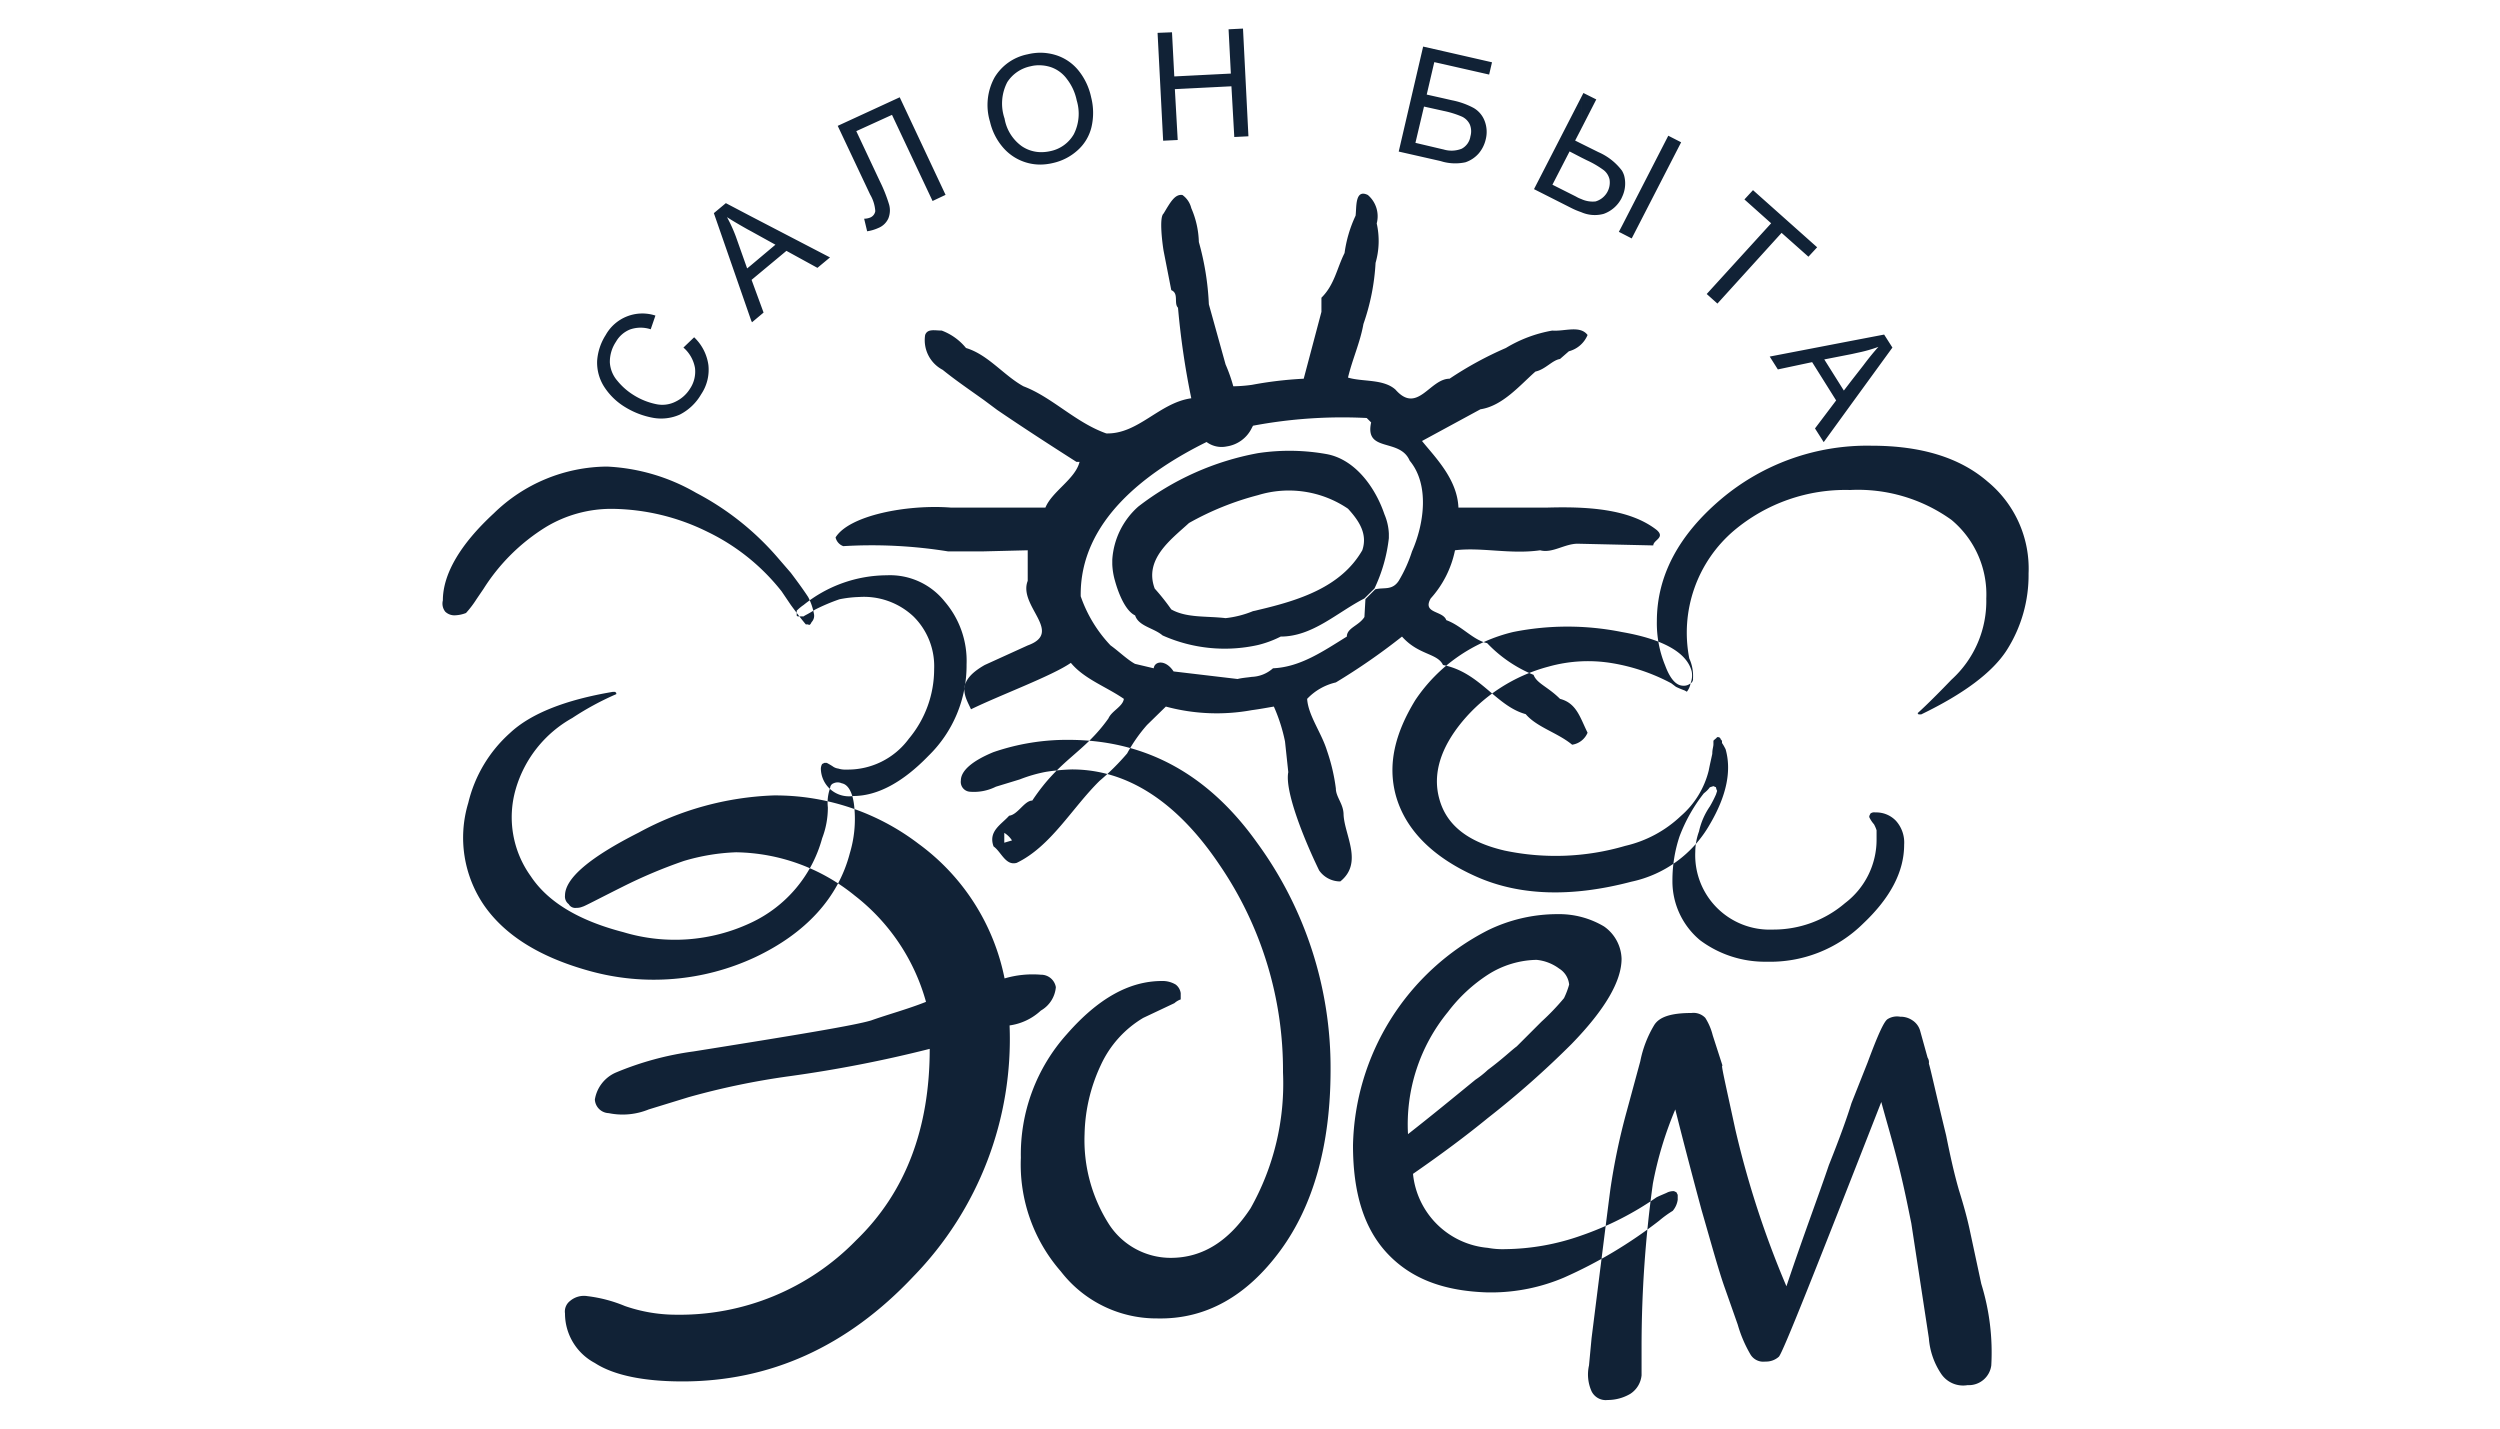 <svg id="brand1.svg" xmlns="http://www.w3.org/2000/svg" width="175" height="100" viewBox="0 0 175 100">
  <defs>
    <style>
      .cls-1 {
        fill: none;
      }

      .cls-2 {
        fill: #112236;
        fill-rule: evenodd;
      }
    </style>
  </defs>
  <rect class="cls-1" width="175" height="100"/>
  <path class="cls-2" d="M1502.27,1198.53a11.357,11.357,0,0,0-1.7,3.01,9.681,9.681,0,0,0-.5,3.1,5.363,5.363,0,0,0,1.94,4.18,7.586,7.586,0,0,0,4.65,1.5,9.259,9.259,0,0,0,6.76-2.67c1.95-1.84,2.87-3.68,2.87-5.52a2.271,2.271,0,0,0-.58-1.68,1.908,1.908,0,0,0-1.44-.58,0.423,0.423,0,0,0-.34.08l-0.08.17v0.08a2.058,2.058,0,0,0,.33.5,2.5,2.5,0,0,1,.18.42v0.58a5.57,5.57,0,0,1-2.21,4.52,7.7,7.7,0,0,1-5.06,1.85,5.207,5.207,0,0,1-5.42-5.44,4.24,4.24,0,0,1,.26-1.43,4.952,4.952,0,0,1,.76-1.75,8.1,8.1,0,0,0,.43-0.84l0.08-.25a0.683,0.683,0,0,1-.08-0.25l-0.18-.08-0.25.08a1.979,1.979,0,0,1-.42.42h0Zm-1.95-7.45-0.33-.25a13.479,13.479,0,0,0-4.15-1.41,10.262,10.262,0,0,0-4.47.25,11.779,11.779,0,0,0-6.01,3.84c-1.52,1.84-2.1,3.68-1.6,5.44,0.51,1.84,2.03,3,4.56,3.59a17.284,17.284,0,0,0,8.45-.33,8.386,8.386,0,0,0,3.89-2.09,6.16,6.16,0,0,0,1.95-3.18c0.08-.42.16-0.75,0.25-1.17,0-.33.08-0.5,0.08-0.67v-0.25a1.294,1.294,0,0,1,.18-0.16l0.08-.09h0.08a0.182,0.182,0,0,1,.17.16,0.18,0.18,0,0,1,.09.18v0.07a2.631,2.631,0,0,1,.16.26l0.09,0.17c0.43,1.5.08,3.25-1.1,5.26a8.3,8.3,0,0,1-5.5,4.02c-4.14,1.09-7.77,1-10.81-.34s-4.99-3.26-5.67-5.69c-0.59-2.17-.07-4.34,1.36-6.68a11.443,11.443,0,0,1,6.85-4.77,19.308,19.308,0,0,1,7.6,0c2.88,0.5,4.56,1.43,4.9,2.76a1.5,1.5,0,0,1-.08.83,1.3,1.3,0,0,1-.26.59l-0.16-.09a6.254,6.254,0,0,1-.6-0.25h0Zm17.16,1.93c2.96-1.43,4.99-2.93,6-4.51a9.777,9.777,0,0,0,1.52-5.35,7.891,7.891,0,0,0-2.87-6.44c-1.94-1.68-4.65-2.51-8.12-2.51a15.851,15.851,0,0,0-10.56,3.76c-2.95,2.51-4.47,5.35-4.47,8.53a7.754,7.754,0,0,0,.58,3.09c0.34,0.92.76,1.42,1.27,1.42a0.714,0.714,0,0,0,.51-0.17,0.326,0.326,0,0,0,.17-0.33,2.964,2.964,0,0,0-.26-1.41,9.382,9.382,0,0,1,3.13-8.95,12.106,12.106,0,0,1,8.12-2.84,11.218,11.218,0,0,1,7.1,2.09,6.789,6.789,0,0,1,2.44,5.51,7.421,7.421,0,0,1-2.44,5.68c-1.61,1.68-2.46,2.43-2.37,2.34l0.07,0.09h0.18Zm-31.79,16.63c0.69,0.15.46,0.84,1.07,1.22-0.61-.38-0.38-1.07-1.07-1.22h0Zm-18.62-10.18c-0.55-.84-1.33-0.77-1.4-0.23,0.07-.54.85-0.61,1.4,0.23h0Zm-13.23,2.37-0.54.16v-0.69a1.7,1.7,0,0,1,.54.53h0Zm25.37-17.63-0.7.69c-1.93.99-3.63,2.67-5.86,2.67a7.4,7.4,0,0,1-1.59.59v-2.45c2.9-.68,5.82-1.61,7.3-4.18,0.39-1.14-.23-2.07-1-2.91a7.369,7.369,0,0,0-6.3-.95v-2.94a14.761,14.761,0,0,1,4.82.07c2.01,0.38,3.41,2.37,4.03,4.21a3.889,3.889,0,0,1,.31,1.35v0.32a11.091,11.091,0,0,1-1.01,3.53h0Zm-8.15,3.95a10.661,10.661,0,0,1-6.68-.67c-0.62-.53-1.68-0.64-1.92-1.4-0.69-.32-1.18-1.58-1.41-2.42a4.762,4.762,0,0,1-.19-1.16v-0.32a5.425,5.425,0,0,1,1.82-3.72,19.444,19.444,0,0,1,8.38-3.74v2.94a20.162,20.162,0,0,0-4.83,1.95c-1.24,1.14-3.17,2.53-2.4,4.59a15.384,15.384,0,0,1,1.16,1.46c1.08,0.61,2.47.45,3.8,0.61a7.04,7.04,0,0,0,1.92-.49c0.11-.02.24-0.05,0.35-0.08v2.45h0Zm-0.43-18.21a26.869,26.869,0,0,1,3.63-.43l1.24-4.68v-0.99c0.92-.91,1.08-2.06,1.62-3.13a8.951,8.951,0,0,1,.77-2.61c0.08-.53-0.07-1.91.86-1.45a1.958,1.958,0,0,1,.62,1.99,5.555,5.555,0,0,1-.08,2.76,15.49,15.49,0,0,1-.85,4.28c-0.23,1.3-.77,2.45-1.08,3.75,1,0.31,2.47.08,3.32,0.84,1.54,1.76,2.4-.76,3.79-0.76a24.714,24.714,0,0,1,3.94-2.15,9.4,9.4,0,0,1,3.25-1.22c0.86,0.07,1.94-.39,2.47.31a1.953,1.953,0,0,1-1.31,1.14l-0.62.54c-0.54.08-1.02,0.73-1.72,0.88-1.07.94-2.3,2.41-3.85,2.64l-4.09,2.22c0.92,1.14,2.47,2.67,2.55,4.66h6.26c2.63-.07,5.68.05,7.62,1.57,0.62,0.54-.24.7-0.24,1.08l-5.29-.12c-0.92,0-1.78.69-2.63,0.46-2.09.3-4.1-.23-5.96,0a7.16,7.16,0,0,1-1.7,3.37c-0.61,1.07.86,0.84,1.09,1.52,1.08,0.39,1.86,1.39,2.86,1.61a9.385,9.385,0,0,0,3.25,2.22c0.23,0.61,1,.83,1.85,1.68,1.16,0.3,1.4,1.3,1.93,2.37a1.391,1.391,0,0,1-1.08.84c-1.01-.84-2.47-1.22-3.25-2.14-2.09-.57-3.19-2.93-5.79-3.44-0.39-.84-1.71-0.68-2.87-1.99a44.66,44.66,0,0,1-4.63,3.21,4.008,4.008,0,0,0-2.01,1.15c0.07,1.15,1,2.37,1.38,3.6a13.215,13.215,0,0,1,.63,2.67c0,0.61.54,1.08,0.54,1.84,0.07,1.45,1.39,3.37-.23,4.67a1.8,1.8,0,0,1-1.48-.77c-1.08-2.22-2.42-5.58-2.16-6.88l-0.23-2.15a11.776,11.776,0,0,0-.78-2.44c-0.48.08-1,.18-1.54,0.25v-2.33a2.358,2.358,0,0,0,1.48-.6c1.92-.08,3.55-1.22,5.17-2.22,0-.61.85-0.76,1.23-1.37l0.07-1.25,0.69-.69c0.61-.15,1.18.1,1.64-0.59a9.784,9.784,0,0,0,.93-2.06c0.85-1.92,1.24-4.67-.16-6.35-0.69-1.62-3.17-.54-2.7-2.68l-0.31-.31a33.825,33.825,0,0,0-7.96.54l-0.08.15v-3.01h0Zm-3.01-5.64,1.17,4.21a11,11,0,0,1,.54,1.53,10.258,10.258,0,0,0,1.3-.1v3.01a2.323,2.323,0,0,1-1.76,1.3,1.758,1.758,0,0,1-1.41-.31c-4.17,2.06-8.89,5.51-8.81,10.8a9.486,9.486,0,0,0,2.09,3.44c0.54,0.38,1.16.99,1.71,1.29l1.31,0.31c0.07-.53.85-0.61,1.39,0.22l4.48,0.53c0.32-.08.66-0.1,1-0.15v2.33a13.658,13.658,0,0,1-6.02-.25l-1.32,1.29a10.757,10.757,0,0,0-1.39,1.99,16.676,16.676,0,0,1-1.93,1.92c-1.93,1.9-3.41,4.59-5.8,5.74-0.78.22-1.08-.77-1.62-1.15-0.39-1.07.54-1.53,1.09-2.15,0.61-.07,1.07-1.06,1.62-1.06,1.95-2.94,3.58-3.29,5.33-5.75,0.23-.53,1.01-0.83,1.08-1.37-1.23-.85-2.78-1.39-3.71-2.52-1.31.91-4.94,2.25-6.99,3.25-0.42-.92-1.13-1.91.96-3.1l3.01-1.37c2.55-.92-0.69-2.76,0-4.52v-2.14l-3.24.08h-2.32a33.575,33.575,0,0,0-7.35-.37,0.847,0.847,0,0,1-.54-0.61c0.96-1.55,5.02-2.32,8.05-2.09h6.64c0.47-1.14,2.09-1.99,2.39-3.2h-0.22c-1.93-1.23-3.81-2.45-5.54-3.63l-0.94-.7c-1.08-.77-2.03-1.42-2.88-2.11a2.343,2.343,0,0,1-1.23-2.44c0.16-.46.69-0.31,1.16-0.31a3.993,3.993,0,0,1,1.7,1.22c1.54,0.46,2.63,1.91,4.02,2.68,2.01,0.76,3.63,2.53,5.8,3.3,2.24,0.06,3.71-2.15,5.95-2.46a55.319,55.319,0,0,1-.93-6.34c-0.31-.31.08-1-0.47-1.23l-0.54-2.76c-0.07-.42-0.33-2.33,0-2.6,0.46-.76.78-1.38,1.32-1.3a1.591,1.591,0,0,1,.62.92,6.351,6.351,0,0,1,.53,2.37,19.112,19.112,0,0,1,.7,4.36h0Zm-41.72,27.13c-3.32.56-5.75,1.52-7.2,2.88a9.531,9.531,0,0,0-2.92,4.89,8.385,8.385,0,0,0,1.13,7.21c1.46,2.08,3.89,3.6,7.37,4.56a16.773,16.773,0,0,0,11.57-.96c3.56-1.68,5.83-4.17,6.64-7.29a8.314,8.314,0,0,0,.32-3.12c-0.08-1.04-.4-1.68-0.89-1.77a0.683,0.683,0,0,0-.57,0,0.361,0.361,0,0,0-.24.33,3.039,3.039,0,0,0-.16,1.36,5.961,5.961,0,0,1-.4,2.16,9.188,9.188,0,0,1-5.02,5.93,12.492,12.492,0,0,1-8.9.64c-3.08-.8-5.27-2.09-6.48-3.92a7.059,7.059,0,0,1-1.05-6.09,8.359,8.359,0,0,1,3.96-4.98,20.025,20.025,0,0,1,3.08-1.67v-0.08l-0.08-.08h-0.16Zm-9.06-7.2-0.49.72a6.973,6.973,0,0,1-.73.96,2.334,2.334,0,0,1-.73.16,0.927,0.927,0,0,1-.72-0.25,0.909,0.909,0,0,1-.17-0.79c0-1.84,1.21-3.92,3.56-6.09a11.459,11.459,0,0,1,7.93-3.28,13.7,13.7,0,0,1,6.24,1.84,19.41,19.41,0,0,1,5.74,4.57l0.89,1.03c0.49,0.65.89,1.2,1.21,1.69a4.141,4.141,0,0,1,.41,1.2,0.639,0.639,0,0,1-.17.56c-0.07.16-.15,0.24-0.24,0.16h-0.16c-0.07-.08-0.4-0.47-1.05-1.36l-0.65-.96a14.764,14.764,0,0,0-5.18-4.16,15.353,15.353,0,0,0-6.63-1.61,8.867,8.867,0,0,0-4.7,1.28,13.657,13.657,0,0,0-4.36,4.33h0Zm22.41,1.12a9.339,9.339,0,0,1,5.83-2.08,4.893,4.893,0,0,1,4.05,1.84,6.368,6.368,0,0,1,1.53,4.4,8.822,8.822,0,0,1-2.67,6.4c-1.78,1.84-3.56,2.81-5.26,2.81a1.969,1.969,0,0,1-2.27-1.92,0.7,0.7,0,0,1,.09-0.32l0.16-.08h0.16s0.16,0.08.4,0.23a0.839,0.839,0,0,0,.41.17,1.6,1.6,0,0,0,.57.07,5.3,5.3,0,0,0,4.37-2.16,7.59,7.59,0,0,0,1.77-4.88,4.889,4.889,0,0,0-1.45-3.68,5.072,5.072,0,0,0-3.81-1.36,8.023,8.023,0,0,0-1.37.16,13.3,13.3,0,0,0-1.7.72c-0.49.32-.72,0.4-0.81,0.48h-0.24c-0.16,0-.24,0-0.24-0.08v-0.32a3.046,3.046,0,0,1,.48-0.4h0Zm-8.41-18.02,0.75-.72a3.287,3.287,0,0,1,1,1.96,3.07,3.07,0,0,1-.51,2.03,3.632,3.632,0,0,1-1.49,1.42,3.214,3.214,0,0,1-1.86.23,5.682,5.682,0,0,1-1.95-.74,4.53,4.53,0,0,1-1.51-1.47,3.149,3.149,0,0,1-.47-1.79,3.853,3.853,0,0,1,.6-1.8,2.938,2.938,0,0,1,3.48-1.36l-0.33.96a2.261,2.261,0,0,0-1.44.01,1.984,1.984,0,0,0-.99.86,2.526,2.526,0,0,0-.43,1.45,2.149,2.149,0,0,0,.53,1.29,4.521,4.521,0,0,0,1.11.98,4.738,4.738,0,0,0,1.6.65,2.053,2.053,0,0,0,1.37-.18,2.421,2.421,0,0,0,1-.9,2.156,2.156,0,0,0,.35-1.45,2.445,2.445,0,0,0-.81-1.43h0Zm4.8-1.77-0.06-.13v-3.87l1.7-1.43-1.7-.94v-1.04l5.52,2.87-0.88.73-2.17-1.19-2.44,2.03,0.84,2.29-0.81.68h0Zm-0.06-.13-2.61-7.51,0.84-.7,1.77,0.93v1.04l-0.26-.14c-0.6-.34-1.08-0.62-1.43-0.85a10.59,10.59,0,0,1,.62,1.36l0.79,2.23,0.28-.23v3.87h0Zm6.06-13.62,4.34-2,3.21,6.83-0.91.43-2.84-6.03-2.5,1.14,1.66,3.53a10.369,10.369,0,0,1,.64,1.62,1.5,1.5,0,0,1-.06.97,1.3,1.3,0,0,1-.7.66,2.916,2.916,0,0,1-.78.23l-0.21-.88a1.16,1.16,0,0,0,.42-0.08,0.582,0.582,0,0,0,.36-0.45,2.612,2.612,0,0,0-.36-1.16l-2.27-4.81h0Zm14.18-5.12a3.716,3.716,0,0,1,1.1.17,3.309,3.309,0,0,1,1.57,1.07,4.439,4.439,0,0,1,.89,1.88,4.394,4.394,0,0,1,.02,2.1,3.159,3.159,0,0,1-.99,1.63,3.782,3.782,0,0,1-1.7.87,3.94,3.94,0,0,1-.89.11v-0.87a2.82,2.82,0,0,0,.7-0.07,2.459,2.459,0,0,0,1.65-1.19,3.183,3.183,0,0,0,.2-2.36,3.6,3.6,0,0,0-.68-1.49,2.332,2.332,0,0,0-1.13-.84,2.612,2.612,0,0,0-.74-0.13v-0.88h0Zm-3.52,4.83a4.011,4.011,0,0,1,.32-3.1,3.48,3.48,0,0,1,2.32-1.62,3.855,3.855,0,0,1,.88-0.11v0.88a2.349,2.349,0,0,0-.68.07,2.546,2.546,0,0,0-1.63,1.11,3.246,3.246,0,0,0-.19,2.55,3,3,0,0,0,1.2,1.93,2.416,2.416,0,0,0,1.3.42v0.87a3.437,3.437,0,0,1-2.67-1.27,4.189,4.189,0,0,1-.85-1.73h0Zm12.12,1.33-0.39-7.55,1.01-.04,0.16,3.09,3.96-.2-0.16-3.1,1.01-.05,0.38,7.54-0.99.05-0.2-3.55-3.96.2,0.2,3.56-1.02.05h0Zm19.61-6.27,3.41,0.78-0.2.86-3.21-.73v-0.91h0Zm0,3.3,0.61,0.14a5.355,5.355,0,0,1,1.52.54,1.779,1.779,0,0,1,.77.92,2.132,2.132,0,0,1,.07,1.28,2.327,2.327,0,0,1-.49.98,2.151,2.151,0,0,1-.93.62,3.384,3.384,0,0,1-1.55-.03v-0.87h0.01a1.929,1.929,0,0,0,1.28-.05,1.175,1.175,0,0,0,.61-0.87,1.261,1.261,0,0,0-.04-0.82,1.152,1.152,0,0,0-.54-0.55,6.549,6.549,0,0,0-1.32-.41v-0.88h0Zm-1.41-3.62,1.41,0.32v0.91l-0.63-.14-0.53,2.27,1.16,0.26v0.88l-0.04-.01-1.31-.29-0.6,2.54,1.95,0.46v0.87l-0.21-.06-2.91-.66,1.71-7.35h0Zm13.92,8.69a1.681,1.681,0,0,1,.15.34,2.17,2.17,0,0,1-.15,1.51v-1.85h0Zm0,4.39,0.68,0.35,3.46-6.73-0.9-.46-3.24,6.31v0.53h0Zm-2.7-9.83,0.9,0.45-1.06,2.07v-2.21l0.16-.31h0Zm-0.16,3.54,1.21,0.6a4.12,4.12,0,0,1,1.65,1.3v1.85l-0.03.07a2.258,2.258,0,0,1-1.25,1.1,2.353,2.353,0,0,1-1.58-.12v-0.92a1.894,1.894,0,0,0,1.01.17,1.381,1.381,0,0,0,.98-1.53,1.151,1.151,0,0,0-.41-0.66,6.654,6.654,0,0,0-1.18-.69l-0.4-.2v-0.97h0Zm2.86,5.76v0.53l-0.22-.11,0.22-.42h0Zm-2.86-6.78-0.42.81,0.42,0.21v0.97l-0.81-.42-1.2,2.33,1.65,0.83a1.952,1.952,0,0,0,.36.17v0.92a5.174,5.174,0,0,1-.71-0.3l-2.59-1.31,3.3-6.42v2.21h0Zm8.79,11.55,4.51-4.95-1.87-1.67,0.6-.65,4.49,4-0.61.66-1.88-1.67-4.49,4.95-0.75-.67h0Zm10.12,3.28,2.3-.44,0.58,0.91-2.88,3.96v-1.63l0.85-1.09c0.41-.55.77-0.98,1.05-1.29a10.036,10.036,0,0,1-1.45.41l-0.45.1v-0.93h0Zm-5.71,1.1,5.71-1.1v0.93l-1.89.37,1.37,2.18,0.52-.68v1.63l-1.93,2.66-0.61-.96,1.48-1.96-1.68-2.68-2.4.51-0.57-.9h0Zm-75.67,51.84-2.8.86a4.831,4.831,0,0,1-2.8.26,1.008,1.008,0,0,1-.97-0.95,2.493,2.493,0,0,1,1.49-1.9,21.481,21.481,0,0,1,5.42-1.47c7.09-1.13,11.28-1.82,12.43-2.17,1.21-.43,2.53-0.78,3.84-1.3a14.2,14.2,0,0,0-4.99-7.44,13.449,13.449,0,0,0-8.31-3.03,14.494,14.494,0,0,0-3.66.61,34.6,34.6,0,0,0-4.29,1.81c-1.74.87-2.71,1.39-2.8,1.39a1.006,1.006,0,0,1-.43.08,0.523,0.523,0,0,1-.53-0.26,0.662,0.662,0,0,1-.26-0.6c0-1.21,1.74-2.68,5.16-4.41a21.272,21.272,0,0,1,9.44-2.6,16.522,16.522,0,0,1,10.14,3.38,15.392,15.392,0,0,1,6.03,9.43,6.942,6.942,0,0,1,2.54-.26,1.049,1.049,0,0,1,1.05.87,2.091,2.091,0,0,1-1.05,1.64,4.011,4.011,0,0,1-2.19,1.04,23.82,23.82,0,0,1-6.73,17.57c-4.64,4.93-10.05,7.35-16.17,7.35-2.71,0-4.81-.43-6.13-1.29a3.923,3.923,0,0,1-2.09-3.47,0.93,0.93,0,0,1,.35-0.87,1.5,1.5,0,0,1,1.22-.34,9.861,9.861,0,0,1,2.62.69,10.919,10.919,0,0,0,3.59.61,17.231,17.231,0,0,0,12.59-5.2c3.49-3.37,5.16-7.87,5.16-13.41a89.558,89.558,0,0,1-9.79,1.91,52.579,52.579,0,0,0-7.08,1.47h0Zm23.17-22.24-1.67.51a3.43,3.43,0,0,1-1.83.35,0.687,0.687,0,0,1-.62-0.78c0-.69.8-1.38,2.28-1.99a15.79,15.79,0,0,1,5.24-.86c5.43,0,9.8,2.42,13.2,7.18a26.684,26.684,0,0,1,5.16,15.92c0,5.28-1.22,9.52-3.51,12.64-2.35,3.2-5.23,4.84-8.64,4.76a8.458,8.458,0,0,1-6.73-3.29,11.372,11.372,0,0,1-2.8-7.96,12.592,12.592,0,0,1,3.23-8.66c2.2-2.51,4.38-3.71,6.65-3.71a1.786,1.786,0,0,1,.96.25,0.917,0.917,0,0,1,.35.6v0.44a1.3,1.3,0,0,0-.44.26l-2.18,1.03a7.459,7.459,0,0,0-2.97,3.3,11.908,11.908,0,0,0-1.14,4.84,10.947,10.947,0,0,0,1.66,6.23,5.148,5.148,0,0,0,4.37,2.43c2.28,0,4.11-1.22,5.59-3.47a17.769,17.769,0,0,0,2.27-9.51,25.463,25.463,0,0,0-4.45-14.54c-2.97-4.42-6.47-6.67-10.32-6.67a14.15,14.15,0,0,0-1.83.17,10.145,10.145,0,0,0-1.83.53h0Zm44.76,30.89a31.89,31.89,0,0,1-6.66,3.98,13.034,13.034,0,0,1-5.07,1.04h-0.26v-3.12a5.62,5.62,0,0,0,1.22.09,16.406,16.406,0,0,0,5.34-.96,21.491,21.491,0,0,0,5.25-2.67c0.35-.17.61-0.26,0.78-0.35a1.046,1.046,0,0,1,.44-0.08l0.17,0.08,0.09,0.18v0.34a1.508,1.508,0,0,1-.35.78,7.564,7.564,0,0,0-.95.69h0Zm-11.99-20.33a11.086,11.086,0,0,1,4.9-1.13,6.139,6.139,0,0,1,3.23.86,2.86,2.86,0,0,1,1.23,2.26c0,1.56-1.14,3.54-3.5,5.97a64.387,64.387,0,0,1-5.86,5.18v-3.37c1.05-.78,1.66-1.38,2.02-1.64l1.74-1.74a16.4,16.4,0,0,0,1.57-1.64,5.551,5.551,0,0,0,.36-0.95,1.478,1.478,0,0,0-.7-1.12,3.165,3.165,0,0,0-1.58-.61,6.532,6.532,0,0,0-3.41,1.04v-3.11h0Zm0,25.35v-3.12a5.773,5.773,0,0,1-5.24-5.18c2.01-1.39,3.75-2.69,5.24-3.91v-3.37a6.446,6.446,0,0,1-.87.69c-1.49,1.22-3.06,2.51-4.72,3.81a12.417,12.417,0,0,1,2.8-8.56,11.022,11.022,0,0,1,2.79-2.6v-3.11a17.318,17.318,0,0,0-9.44,15.05c0,3.38.79,5.88,2.45,7.62s3.93,2.59,6.99,2.68h0Zm30.87,3.2-1.23-8.05c-0.18-.86-0.44-2.24-0.87-3.97s-0.88-3.21-1.23-4.51c-4.54,11.6-6.9,17.57-7.17,17.83a1.343,1.343,0,0,1-.95.34,1.046,1.046,0,0,1-1.05-.52,9.036,9.036,0,0,1-.88-2.07l-0.88-2.5c-0.44-1.22-.96-3.13-1.66-5.55q-1.05-3.9-1.83-7.01a25.478,25.478,0,0,0-1.57,5.2,83.189,83.189,0,0,0-.79,11.33v2.08a1.746,1.746,0,0,1-.79,1.3,3.145,3.145,0,0,1-1.58.43,1.108,1.108,0,0,1-1.13-.61,2.883,2.883,0,0,1-.18-1.81l0.18-1.91c0.61-4.84,1.05-8.39,1.31-10.38a44.951,44.951,0,0,1,1.14-5.46l0.96-3.54a7.851,7.851,0,0,1,.96-2.51c0.36-.61,1.22-0.87,2.62-0.87a1.141,1.141,0,0,1,.97.34,4.158,4.158,0,0,1,.52,1.22l0.7,2.17c-0.18-.35.17,1.12,0.88,4.41a66.172,66.172,0,0,0,3.58,10.99c1.22-3.64,2.27-6.4,2.97-8.48,0.8-2,1.32-3.47,1.58-4.33l1.13-2.85c0.71-1.91,1.14-2.87,1.4-3.04a1.239,1.239,0,0,1,.88-0.17,1.464,1.464,0,0,1,.87.26,1.293,1.293,0,0,1,.52.69l0.53,1.91a0.616,0.616,0,0,1,.09.43c0.08,0.18.43,1.82,1.21,5.02,0.28,1.39.54,2.59,0.89,3.81,0.35,1.12.61,2.07,0.79,2.94l0.78,3.64a16.23,16.23,0,0,1,.7,5.71,1.588,1.588,0,0,1-1.66,1.38,1.85,1.85,0,0,1-1.84-.78,5.162,5.162,0,0,1-.87-2.51h0Z" transform="translate(-1383 -1143)"/>
</svg>
